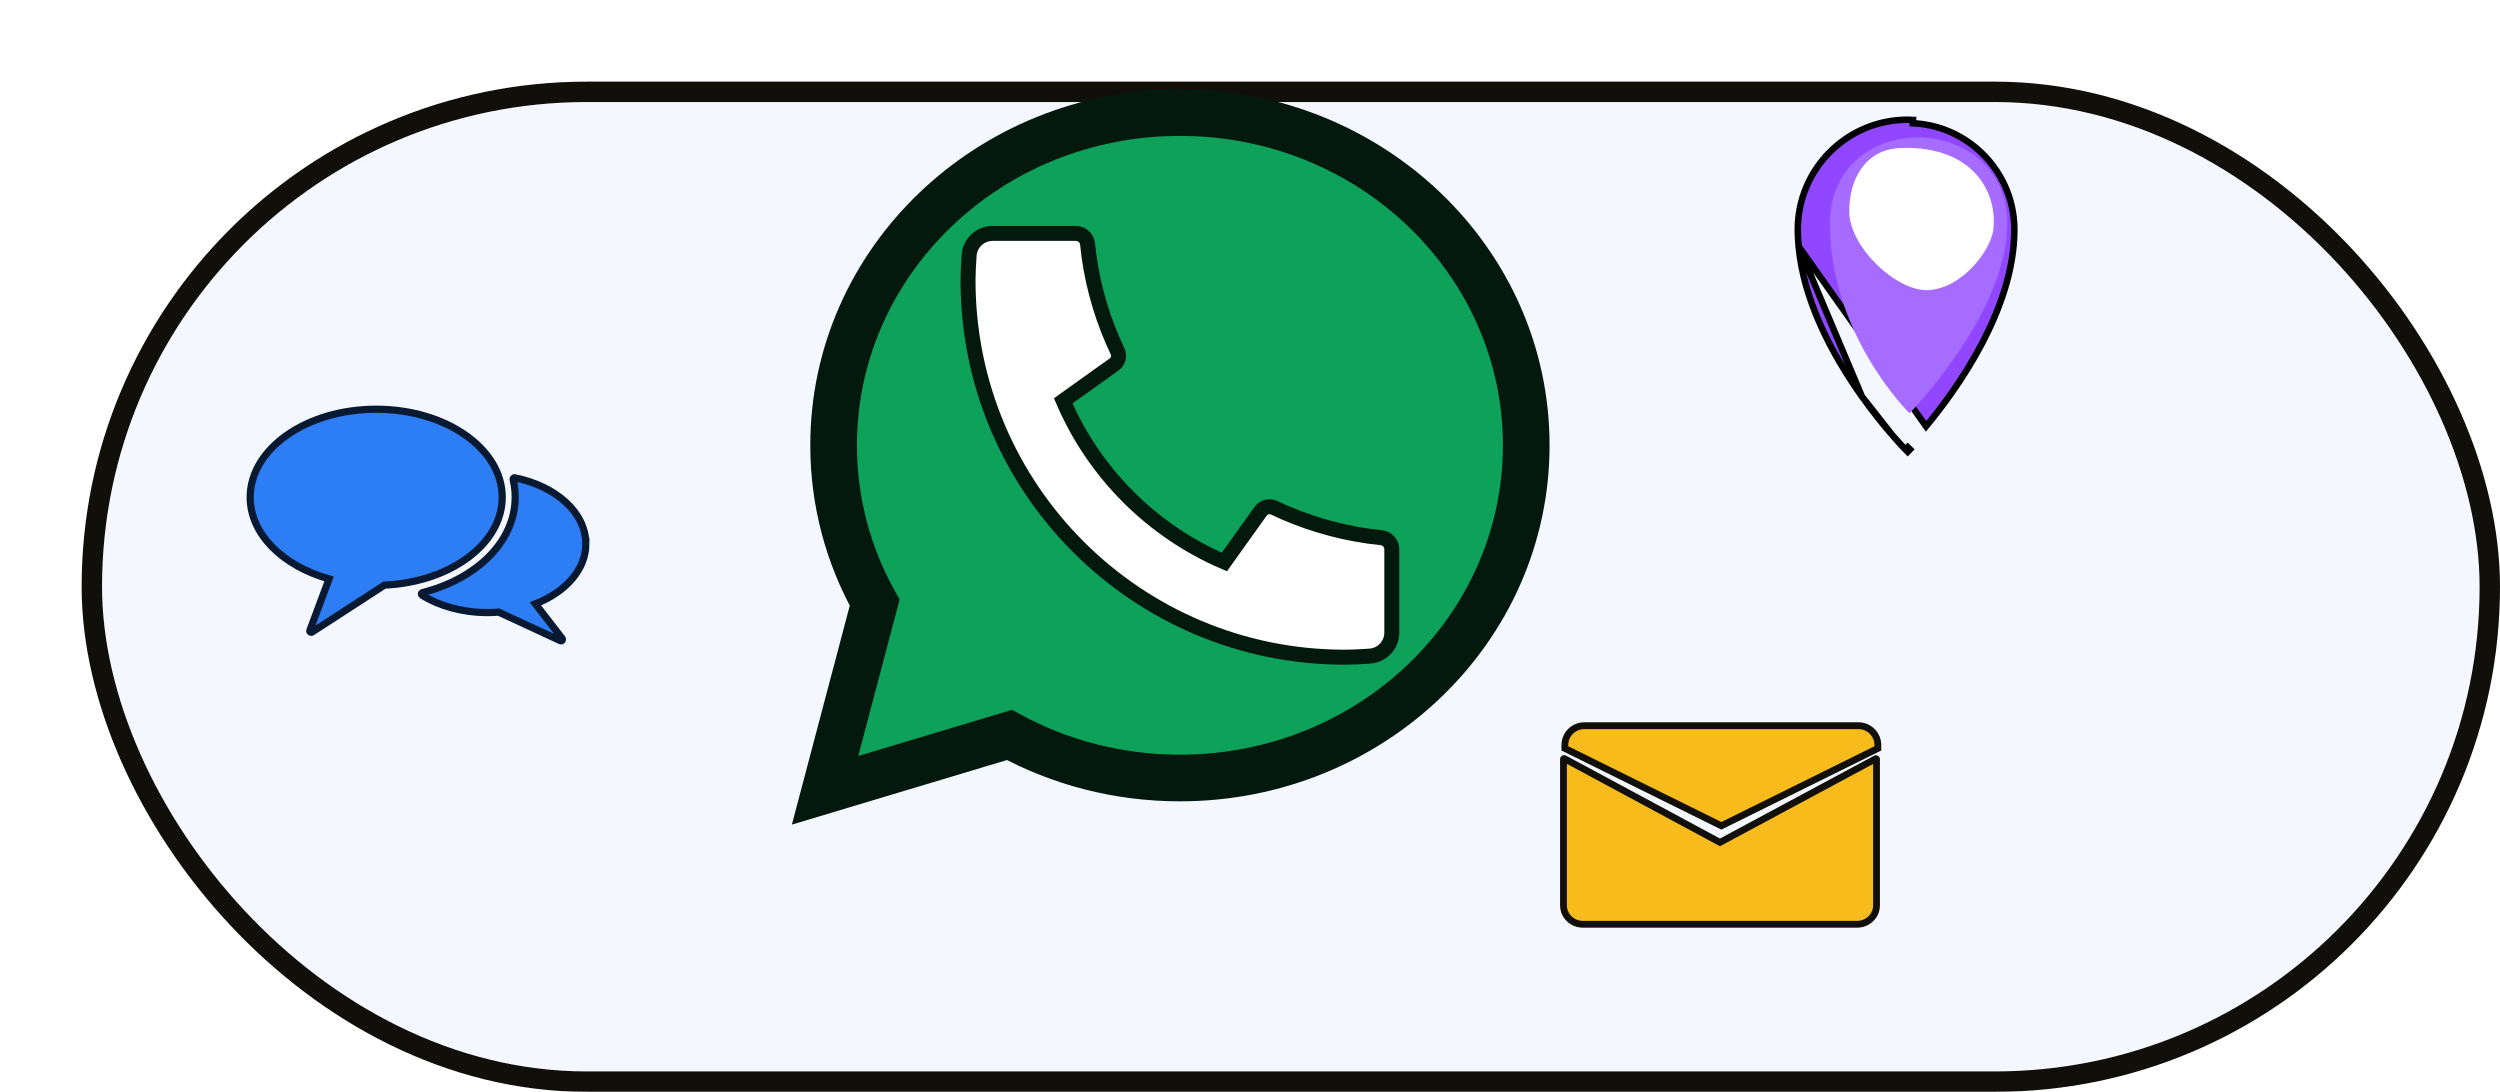 <svg width="490" height="214" viewBox="0 0 490 214" fill="none" xmlns="http://www.w3.org/2000/svg">
<g filter="url(#filter0_d_482_11152)">
<rect x="4" y="4" width="466" height="190" rx="95" fill="#F4F8FE"/>
<rect x="2" y="2" width="470" height="194" rx="97" stroke="#110F0A" stroke-width="4"/>
</g>
<mask id="mask0_482_11152" style="mask-type:alpha" maskUnits="userSpaceOnUse" x="0" y="0" width="474" height="198">
<rect x="2" y="2" width="470" height="194" rx="97" fill="#F4F8FE" stroke="#110F0A" stroke-width="4"/>
</mask>
<g mask="url(#mask0_482_11152)">
<path d="M352.528 48.283L352.528 48.283C352.429 47.202 352.363 46.11 352.363 45.013V45.008C352.363 33.106 362.008 23.462 373.91 23.462C374.157 23.462 374.419 23.48 374.652 23.495C374.756 23.503 374.856 23.509 374.945 23.514C374.945 23.514 374.946 23.514 374.946 23.514L374.914 24.151C379.836 24.385 384.302 26.312 387.757 29.375C392.074 33.204 394.814 38.781 394.814 45.008C394.814 60.646 383.481 76.36 377.504 83.562L352.528 48.283ZM352.528 48.283C353.012 53.521 354.584 58.651 356.672 63.388C359.055 68.802 362.1 73.72 364.937 77.709L364.937 77.709M352.528 48.283L364.937 77.709M364.937 77.709C367.191 80.877 369.317 83.468 370.879 85.267M364.937 77.709L370.879 85.267M373.906 87.638L373.452 88.087L373.91 88.548L374.363 88.083L373.906 87.638ZM373.906 87.638C373.452 88.087 373.452 88.087 373.452 88.087M373.906 87.638L373.452 88.087M370.879 85.267C371.661 86.168 372.302 86.871 372.749 87.349M370.879 85.267L372.749 87.349M372.749 87.349C372.972 87.589 373.147 87.772 373.267 87.896M372.749 87.349L373.267 87.896M373.267 87.896C373.326 87.958 373.372 88.005 373.404 88.037M373.267 87.896L373.404 88.037M373.404 88.037L373.439 88.074M373.404 88.037L373.439 88.074M373.439 88.074L373.449 88.083M373.439 88.074L373.449 88.083M373.449 88.083L373.451 88.086M373.449 88.083L373.451 88.086M373.451 88.086L373.452 88.087M373.451 88.086L373.452 88.087M373.452 88.087L373.452 88.087M373.452 88.087L373.452 88.087" fill="#9047FF" stroke="black" stroke-width="1.276"/>
<path d="M358.694 42.361C357.948 65.014 374.265 81.009 374.265 81.009C374.265 81.009 393.425 61.461 393.425 43.803C393.425 22.346 360.702 20.895 358.691 42.181C358.689 42.254 358.689 42.307 358.694 42.361Z" fill="#A66CFF"/>
<path d="M377.998 56.857C371.729 57.215 362.407 48.366 362.449 41.354C362.487 35.134 365.544 29.269 372.51 29.007C386.583 28.477 391.655 37.65 390.666 45.15C390.159 48.988 384.723 56.473 377.998 56.857Z" fill="white"/>
<path d="M306.608 148.682C306.534 148.642 306.444 148.696 306.444 148.78V177.467C306.444 179.507 308.15 181.157 310.25 181.157H363.991C366.091 181.157 367.797 179.507 367.797 177.467V148.807C367.797 148.723 367.708 148.67 367.634 148.71L337.112 165.109L306.608 148.682Z" fill="#F8BB1C" stroke="#110F0A" stroke-width="1.337"/>
<path d="M364.259 142.236H310.518C308.417 142.236 306.711 143.942 306.711 146.043V146.682L337.385 161.858L368.059 146.682V146.043C368.059 143.942 366.353 142.236 364.253 142.236H364.259Z" fill="#F8BB1C" stroke="#110F0A" stroke-width="1.337"/>
<path d="M114.82 106.594C114.82 100.453 108.942 95.268 100.901 93.644C100.697 93.603 100.522 93.791 100.571 93.993C100.842 95.128 100.979 96.284 100.979 97.459C100.979 100.259 100.203 102.962 98.672 105.495C97.244 107.853 95.22 109.959 92.661 111.747C89.814 113.74 86.451 115.226 82.8 116.151C82.561 116.212 82.505 116.526 82.714 116.656C86.124 118.775 90.616 120.065 95.538 120.065C96.283 120.065 97.023 120.034 97.748 119.978L109.848 125.586C110.115 125.71 110.37 125.391 110.189 125.157L104.94 118.359C110.839 116.053 114.831 111.644 114.831 106.589L114.82 106.594Z" fill="#2D7DF5" stroke="#091931" stroke-width="1.41"/>
<path d="M98.436 97.464C98.436 87.934 87.379 80.207 73.733 80.207C60.087 80.207 49.036 87.934 49.036 97.464C49.036 104.714 55.433 110.915 64.496 113.473L60.73 123.56C60.635 123.815 60.92 124.043 61.148 123.895L75.341 114.686C88.232 114.105 98.436 106.62 98.436 97.464Z" fill="#2D7DF5" stroke="#091931" stroke-width="1.41"/>
<mask id="path-11-outside-1_482_11152" maskUnits="userSpaceOnUse" x="154.713" y="17.065" width="150" height="145" fill="black">
<rect fill="white" x="154.713" y="17.065" width="150" height="145"/>
<path fill-rule="evenodd" clip-rule="evenodd" d="M299.144 87.278C299.144 123.293 268.753 152.49 231.265 152.49C219.115 152.49 207.711 149.423 197.846 144.051L161.713 154.898L171.439 118.112C166.301 108.931 163.386 98.431 163.386 87.278C163.386 51.262 193.777 22.065 231.265 22.065C268.753 22.065 299.144 51.262 299.144 87.278Z"/>
</mask>
<path fill-rule="evenodd" clip-rule="evenodd" d="M299.144 87.278C299.144 123.293 268.753 152.49 231.265 152.49C219.115 152.49 207.711 149.423 197.846 144.051L161.713 154.898L171.439 118.112C166.301 108.931 163.386 98.431 163.386 87.278C163.386 51.262 193.777 22.065 231.265 22.065C268.753 22.065 299.144 51.262 299.144 87.278Z" fill="#0DA15A"/>
<path d="M197.846 144.051L200.031 140.037L198.357 139.125L196.531 139.673L197.846 144.051ZM161.713 154.898L157.293 153.73L155.206 161.625L163.027 159.277L161.713 154.898ZM171.439 118.112L175.858 119.281L176.331 117.493L175.428 115.88L171.439 118.112ZM231.265 157.061C271.104 157.061 303.715 125.989 303.715 87.278H294.572C294.572 120.598 266.403 147.918 231.265 147.918V157.061ZM195.66 148.066C206.185 153.797 218.339 157.061 231.265 157.061V147.918C219.891 147.918 209.237 145.049 200.031 140.037L195.66 148.066ZM163.027 159.277L199.16 148.43L196.531 139.673L160.399 150.52L163.027 159.277ZM167.019 116.944L157.293 153.73L166.132 156.067L175.858 119.281L167.019 116.944ZM158.815 87.278C158.815 99.24 161.943 110.505 167.449 120.344L175.428 115.88C170.659 107.357 167.958 97.623 167.958 87.278H158.815ZM231.265 17.494C191.426 17.494 158.815 48.566 158.815 87.278H167.958C167.958 53.958 196.127 26.637 231.265 26.637V17.494ZM303.715 87.278C303.715 48.566 271.104 17.494 231.265 17.494V26.637C266.403 26.637 294.572 53.958 294.572 87.278H303.715Z" fill="#03190E" mask="url(#path-11-outside-1_482_11152)"/>
<path d="M272.797 107.675V123.992C272.797 126.415 270.924 128.425 268.508 128.596C266.489 128.739 264.843 128.81 263.568 128.81C222.79 128.81 189.733 95.753 189.733 54.975C189.733 53.7 189.805 52.054 189.947 50.035C190.118 47.619 192.128 45.746 194.55 45.746H210.869C212.053 45.746 213.045 46.643 213.164 47.822C213.271 48.88 213.37 49.729 213.462 50.37C214.396 56.889 216.302 63.094 219.03 68.833C219.468 69.754 219.183 70.857 218.353 71.45L208.393 78.564C214.456 92.728 225.815 104.087 239.979 110.15L247.08 100.208C247.68 99.368 248.796 99.079 249.728 99.521C255.467 102.247 261.671 104.152 268.19 105.083C268.826 105.174 269.671 105.273 270.721 105.379C271.9 105.498 272.797 106.49 272.797 107.675Z" fill="white" stroke="#03190E" stroke-width="2.939"/>
</g>
<defs>
<filter id="filter0_d_482_11152" x="0" y="0" width="490" height="214" filterUnits="userSpaceOnUse" color-interpolation-filters="sRGB">
<feFlood flood-opacity="0" result="BackgroundImageFix"/>
<feColorMatrix in="SourceAlpha" type="matrix" values="0 0 0 0 0 0 0 0 0 0 0 0 0 0 0 0 0 0 127 0" result="hardAlpha"/>
<feOffset dx="16" dy="16"/>
<feComposite in2="hardAlpha" operator="out"/>
<feColorMatrix type="matrix" values="0 0 0 0 0 0 0 0 0 0 0 0 0 0 0 0 0 0 1 0"/>
<feBlend mode="normal" in2="BackgroundImageFix" result="effect1_dropShadow_482_11152"/>
<feBlend mode="normal" in="SourceGraphic" in2="effect1_dropShadow_482_11152" result="shape"/>
</filter>
</defs>
</svg>
